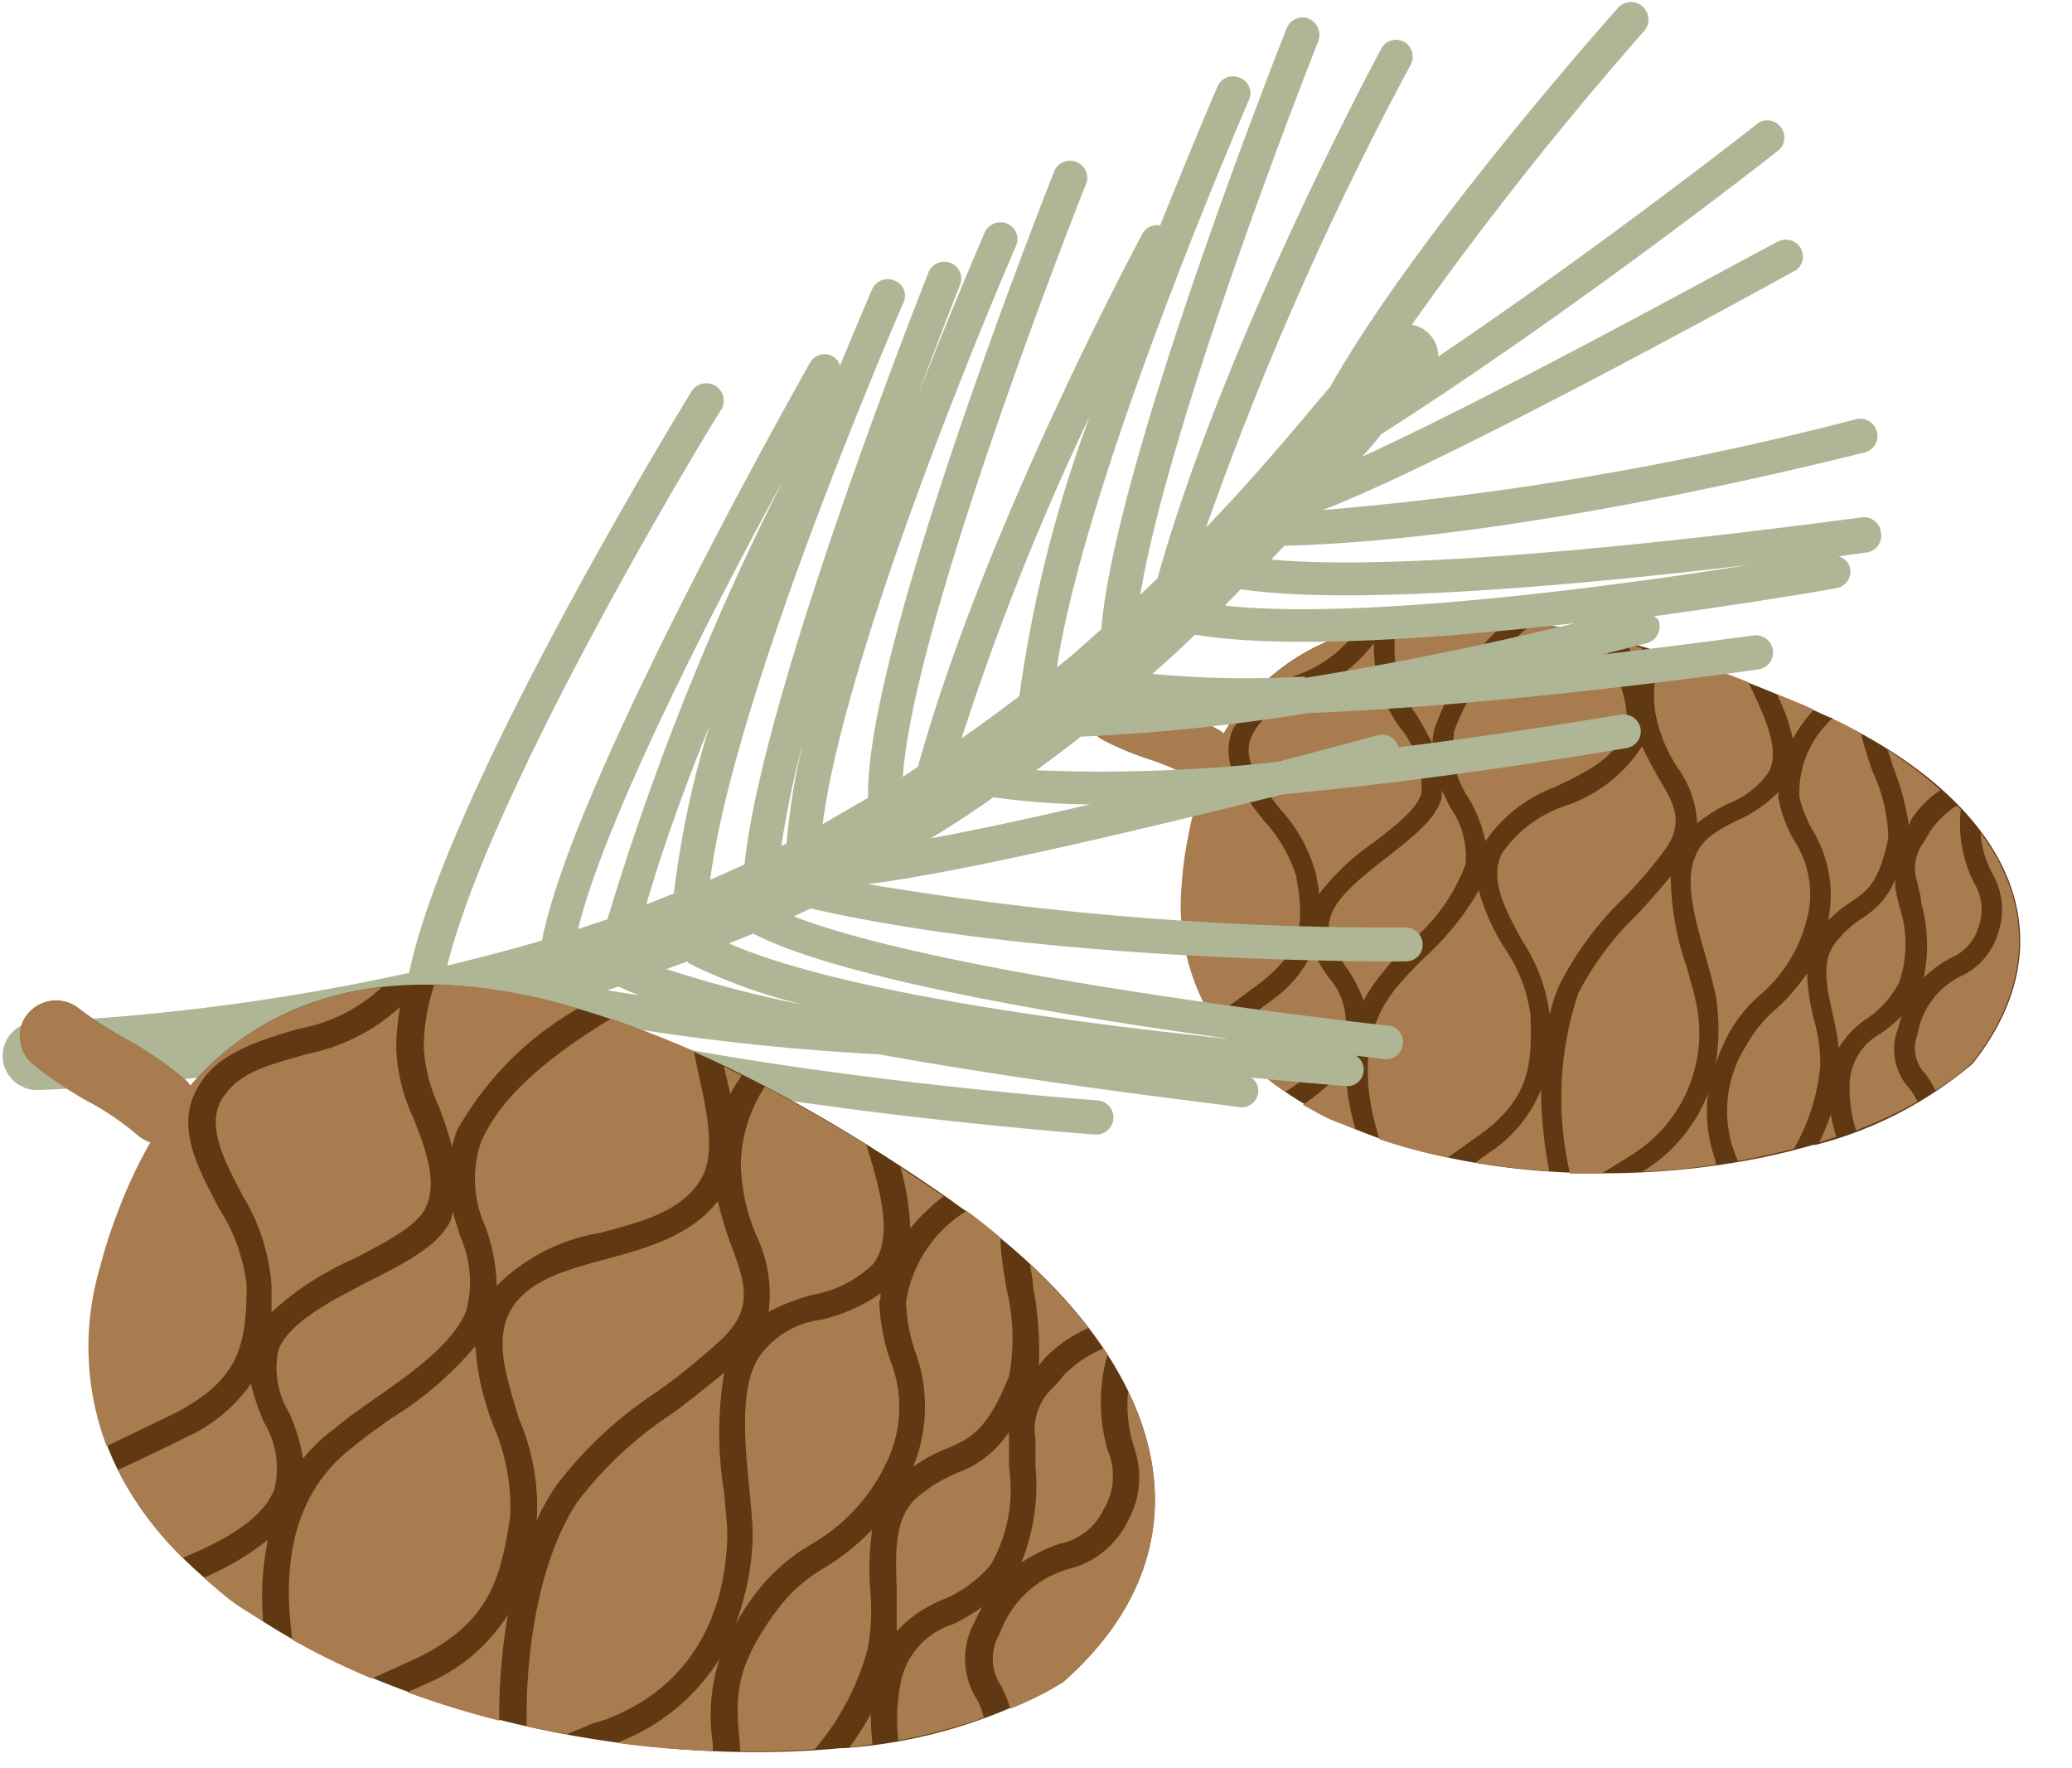 <svg xmlns="http://www.w3.org/2000/svg" viewBox="-0.118 -0.097 78.278 66.777"><title>Depositphotos_101594006_08</title><g data-name="Layer 2"><g data-name="Layer 1"><path d="M68.56 26.8l.44.2a.31.31 0 0 1 .16.08c6.69 3.22 9 8.24 5.25 13a14.92 14.92 0 0 1-5.93 3.07h-.09c-5.72 1.66-13.21 1.45-18.21-1-4-1.94-5.93-5-5.6-8.89a12.67 12.67 0 0 1 .21-1.61 14.32 14.32 0 0 1 .58-2.23 1.23 1.23 0 0 1-.41-.14 9 9 0 0 0-1.64-.71 11.58 11.58 0 0 1-1.74-.73 1.07 1.07 0 0 1-.58-1.1.78.78 0 0 1 .12-.32 1.07 1.07 0 0 1 1.43-.42 10.65 10.65 0 0 0 1.43.6 11.05 11.05 0 0 1 2 .91.93.93 0 0 1 .13.11 8.26 8.26 0 0 1 3.28-3.18c5.27-2.79 13.33-.27 19.17 2.36z" fill="#603913"/><path d="M66.7 29.07a3.34 3.34 0 0 1-1.55 1.2A6 6 0 0 0 64 31a3.88 3.88 0 0 0-.75-2.11 5.72 5.72 0 0 1-.82-2 4.27 4.27 0 0 1 .27-2.35c1.1.33 2.19.72 3.23 1.13.63 1.33 1.22 2.56.77 3.4z" fill="#a97c50"/><path d="M66.42 37.45A5.36 5.36 0 0 0 65.16 39a8.8 8.8 0 0 0-.46 1.09 8.08 8.08 0 0 0 0-2.59c-.08-.39-.21-.84-.34-1.33-.37-1.28-.84-2.86-.47-3.81.24-.76.87-1.08 1.59-1.45a4.93 4.93 0 0 0 1.59-1.09 1.29 1.29 0 0 0 0 .25 5.16 5.16 0 0 0 .59 1.58 3.69 3.69 0 0 1 .45 3.1 5.51 5.51 0 0 1-1.69 2.7z" fill="#a97c50"/><path d="M59.51 37.42a11.46 11.46 0 0 1 2.25-3c.42-.45.84-.93 1.24-1.42a10.64 10.64 0 0 0 .61 3.45c.13.47.25.89.33 1.25a5.43 5.43 0 0 1-2.53 5.9l-.29.18-.74.46H59.2a12.49 12.49 0 0 1 .31-6.82z" fill="#a97c50"/><path d="M58.1 41.07a17.08 17.08 0 0 0 .31 3.07 26 26 0 0 1-2.79-.32l.5-.36a5.18 5.18 0 0 0 1.98-2.39z" fill="#a97c50"/><path d="M64.41 41.21a5.4 5.4 0 0 0 .26 2.47 2.06 2.06 0 0 0 .05.22c-.92.13-1.85.23-2.8.27a6 6 0 0 0 2.49-2.96z" fill="#a97c50"/><path d="M52.75 37.08c.28-.33.62-.69 1-1.05a10.56 10.56 0 0 0 2-2.49 8 8 0 0 0 1 2.22 5.8 5.8 0 0 1 .95 2.46c.07 1.88 0 3.21-2 4.61l-1.12.8a20.32 20.32 0 0 1-2.58-.69c-.66-2.07-.72-4.22.75-5.86z" fill="#a97c50"/><path d="M49.48 35.82a6.92 6.92 0 0 0 .59 1 2.57 2.57 0 0 1 .65 1.88c-.2.93-1.18 1.73-2.28 2.45A9.86 9.86 0 0 1 46.13 39c.55-.39 1.13-.81 1.78-1.3a4.56 4.56 0 0 0 1.57-1.88z" fill="#a97c50"/><path d="M70 42.6a5.24 5.24 0 0 1-.24-1.66 2.25 2.25 0 0 1 1.18-2 5.38 5.38 0 0 0 .79-.66c-.05.15-.1.3-.14.47A2.17 2.17 0 0 0 72 41a2.1 2.1 0 0 1 .32.52A16.88 16.88 0 0 1 70 42.6z" fill="#a97c50"/><path d="M71.22 31.56c-.36 1.71-.8 2-1.38 2.39a5.53 5.53 0 0 0-.89.72 4.75 4.75 0 0 0-.55-3.34 4.69 4.69 0 0 1-.54-1.33 3.79 3.79 0 0 1 1.24-2.95c.39.18.74.37 1.09.57.12.48.28 1 .44 1.44a6.21 6.21 0 0 1 .59 2.5z" fill="#a97c50"/><path d="M56.62 32.15a4.7 4.7 0 0 1 2.44-1.82 5.52 5.52 0 0 0 2.86-2.24 12 12 0 0 0 .61 1.18c.6 1 1 1.69.24 2.75a18 18 0 0 1-1.59 1.85 12.16 12.16 0 0 0-2.38 3.23 6.41 6.41 0 0 0-.37 1.12 6.62 6.62 0 0 0-1.06-2.81c-.63-1.18-1.23-2.26-.75-3.26z" fill="#a97c50"/><path d="M65.42 43.47a4.57 4.57 0 0 1 .44-4.08A4.88 4.88 0 0 1 67 38a7.23 7.23 0 0 0 1.15-1.33 8.55 8.55 0 0 0 .27 1.79 5.86 5.86 0 0 1 .23 1.68 7.62 7.62 0 0 1-1 3.16c-.69.17-1.4.33-2.12.46z" fill="#a97c50"/><path d="M51.1 42.57c-.32-.14-.67-.25-1-.4s-.66-.35-1-.53a8.35 8.35 0 0 0 1.62-1.43 8.48 8.48 0 0 0 .38 2.36z" fill="#a97c50"/><path d="M48.24 30.46c-.74-.94-1.45-1.84-1.09-2.7s1.21-1.21 2.18-1.7a5.65 5.65 0 0 0 2.45-1.86 6.89 6.89 0 0 0 .1 1.17 5.24 5.24 0 0 0 .88 2 3.55 3.55 0 0 1 .82 2.51c-.16.58-1 1.23-1.82 1.86a9.07 9.07 0 0 0-2.05 1.94c0-.25-.07-.49-.11-.75a5.87 5.87 0 0 0-1.36-2.47z" fill="#a97c50"/><path d="M50.1 34.72c.14-.84 1.17-1.64 2.15-2.41s1.88-1.45 2.1-2.28v-.27c.11.23.23.45.33.66a3.22 3.22 0 0 1 .57 2.13 7 7 0 0 1-2.07 2.92c-.38.39-.74.75-1 1.1a5.58 5.58 0 0 0-.78 1.14 5.12 5.12 0 0 0-.66-1.27c-.41-.62-.74-1.14-.64-1.72z" fill="#a97c50"/><path d="M69.26 42.84l-.65.22a10.05 10.05 0 0 0 .44-1.06 5.16 5.16 0 0 0 .21.84z" fill="#a97c50"/><path d="M56.88 23.32a9.33 9.33 0 0 0-2.82 4.17A3 3 0 0 0 54 28c-.18-.37-.38-.72-.58-1.06a4.56 4.56 0 0 1-.78-1.65 5.84 5.84 0 0 1 0-1.87 16.72 16.72 0 0 1 4.24-.1z" fill="#a97c50"/><path d="M54.81 27.65a.62.62 0 0 0 0-.11 9.39 9.39 0 0 1 3-4.1c.84.13 1.7.29 2.55.48.07.2.14.37.22.57.45 1 .95 2.22.68 3-.36 1.06-1.45 1.57-2.6 2.13A5.55 5.55 0 0 0 56 31.68a5.33 5.33 0 0 0-.63-1.62 3.37 3.37 0 0 1-.56-2.41z" fill="#a97c50"/><path d="M72.64 40.49a1.39 1.39 0 0 1-.32-1.49 3 3 0 0 1 1.62-2.21 2.62 2.62 0 0 0 1.44-1.68 2.7 2.7 0 0 0-.23-2.21 4 4 0 0 1-.45-1.54c2 2.67 2 5.74-.32 8.7A10.34 10.34 0 0 1 73 41.1a4 4 0 0 0-.36-.61z" fill="#a97c50"/><path d="M51.13 23.74A4.78 4.78 0 0 1 49 25.36a4.89 4.89 0 0 0-2.55 2.11c-.52 1.3.36 2.4 1.21 3.47A5.44 5.44 0 0 1 48.85 33c.29 1.66.32 2.76-1.41 4.07-.64.48-1.21.9-1.77 1.29a8.23 8.23 0 0 1-1.14-5.09 12.67 12.67 0 0 1 .21-1.61 14.32 14.32 0 0 1 .58-2.23 1.23 1.23 0 0 1-.41-.14 9 9 0 0 0-1.64-.71 11.58 11.58 0 0 1-1.74-.73 1.07 1.07 0 0 1-.53-1.11.78.78 0 0 1 .12-.32 1.07 1.07 0 0 1 1.43-.42 10.65 10.65 0 0 0 1.43.6 11.05 11.05 0 0 1 2 .91.93.93 0 0 1 .13.11 8.26 8.26 0 0 1 3.28-3.18 8.7 8.7 0 0 1 1.74-.7z" fill="#a97c50"/><path d="M61.7 25c-.11-.27-.22-.53-.33-.77l.55.16a4.43 4.43 0 0 0-.21.54l-.01.07z" fill="#a97c50"/><path d="M67 26.12c.48.2 1 .39 1.4.59a6.43 6.43 0 0 0-.79 1.1 6.58 6.58 0 0 0-.61-1.69z" fill="#a97c50"/><path d="M74.64 34.88a1.84 1.84 0 0 1-1.08 1.22 4.52 4.52 0 0 0-1 .73 5.93 5.93 0 0 0-.1-2.83c0-.26-.1-.49-.13-.73a1.64 1.64 0 0 1 .24-1.57l.25-.42a3.39 3.39 0 0 1 1-.95c0 .05.1.09.14.14a5 5 0 0 0 .5 2.79 1.88 1.88 0 0 1 .18 1.62z" fill="#a97c50"/><path d="M70.47 38.34a3.63 3.63 0 0 0-1.12 1.14 10.13 10.13 0 0 0-.21-1.18c-.24-1.07-.48-2.08.09-2.79a4.09 4.09 0 0 1 1-.92 3.11 3.11 0 0 0 1.25-1.45v.24c0 .1.09.49.15.74a4.49 4.49 0 0 1 0 2.89 3.68 3.68 0 0 1-1.16 1.33z" fill="#a97c50"/><path d="M72 31.09a9.86 9.86 0 0 0-.61-2.25c-.06-.21-.13-.41-.2-.61a15.34 15.34 0 0 1 2 1.52 3.93 3.93 0 0 0-1.11 1.12z" fill="#a97c50"/><path d="M70.94 20a.64.64 0 0 0-.73-.55c-.17 0-15.67 2.21-22.3 1.59l.49-.52C57.83 20.28 70.19 17 70.32 17a.64.64 0 0 0-.32-1.26 119.35 119.35 0 0 1-20.14 3.43c4.93-1.91 17.33-8.76 17.9-9.08A.64.64 0 0 0 67.12 9C67 9 57 14.57 51.35 17.15l.36-.41.36-.44c7.15-4.55 15-10.7 15.06-10.77a.65.65 0 0 0-.8-1c-.07.06-5.93 4.67-12.11 8.84a1.21 1.21 0 0 0-1-1.2A134.66 134.66 0 0 1 62 1.07a.64.64 0 0 0-1-.86c-.34.38-7.69 8.65-10.86 14.3l-.48.56c-1.12 1.34-2.52 3-4.21 4.75a124.71 124.71 0 0 1 7.73-17.48.64.64 0 0 0-.26-.86.63.63 0 0 0-.86.27c-.06.11-5.93 11-8.45 20l-.65.62c1.12-6.77 6.66-20.75 6.73-20.92a.67.67 0 0 0-.36-.84.65.65 0 0 0-.84.36c-.27.7-6.5 16.44-7 22.7-.55.48-1.09 1-1.68 1.44 1.1-7.28 7.19-21.26 7.25-21.42a.62.62 0 0 0-.34-.85.63.63 0 0 0-.84.33c-.11.24-1 2.34-2.17 5.25a.63.63 0 0 0-.65.28c-.06.11-6 11.12-8.5 20.17l-.57.38c.4-5.95 6.82-22.15 6.89-22.32a.65.65 0 1 0-1.2-.48c-.29.74-7.16 18.11-7 23.59-.55.32-1.13.65-1.72 1 .93-7.15 7.23-21.68 7.3-21.84a.63.63 0 0 0-.33-.85.66.66 0 0 0-.85.34c-.11.27-1.2 2.77-2.52 6.14.9-2.43 1.57-4.11 1.59-4.16a.64.64 0 0 0-1.19-.48c-.27.69-6.29 15.9-6.95 22.37l-1.3.58c.65-5 3.85-13.4 5.8-18.2.86-2.13 1.48-3.55 1.5-3.6a.61.61 0 0 0-.34-.84.64.64 0 0 0-.84.33c-.07.17-.55 1.26-1.21 2.89a.59.59 0 0 0-.27-.35.63.63 0 0 0-.87.24c-.38.68-9 15.92-10.12 21.82-1.21.36-2.41.66-3.58.95 1.7-6.9 10.22-20.85 10.35-21A.64.64 0 0 0 26 14.7c-.39.64-9.25 15.1-10.66 21.95a83.15 83.15 0 0 1-14.09 1.86 1.28 1.28 0 0 0-.55 2.43 1.24 1.24 0 0 0 .61.14 82.92 82.92 0 0 0 16.41-2.32c6.73 2.72 22.8 3.95 23.53 4a.64.64 0 0 0 .1-1.29c-.17 0-14.13-1.07-21.42-3.29l.27-.07a88.51 88.51 0 0 0 12.89 1.62c6.41 1.16 13.16 1.91 13.62 2a.64.64 0 0 0 .71-.58.59.59 0 0 0-.27-.54c2 .2 3.37.3 3.58.32a.62.62 0 0 0 .37-1.15l1.08.13a.63.63 0 0 0 .7-.57.62.62 0 0 0-.57-.7c-.17 0-16.52-1.82-22.44-4.12l.64-.3c9.24 2.12 22.39 2 22.49 2a.63.63 0 0 0 .63-.65.65.65 0 0 0-.65-.63 119.74 119.74 0 0 1-20.32-1.64c3.57-.43 11.05-2.23 15.68-3.39 6.36-.6 12.53-1.67 13-1.75a.64.64 0 0 0 .52-.74.65.65 0 0 0-.75-.52c-.09 0-3.78.66-8.39 1.23a.64.64 0 0 0-.79-.45l-3.76 1a60.88 60.88 0 0 1-9.14.32c.58-.42 1.15-.85 1.69-1.27a75 75 0 0 0 8.59-.89c7.29-.28 16.45-1.57 17-1.65a.64.64 0 1 0-.18-1.28c-.07 0-2.46.34-5.73.72l1.7-.43a.65.65 0 0 0 .46-.79c0-.11-.11-.16-.19-.23 3.75-.51 6.6-1 6.89-1.06a.64.64 0 0 0 .52-.75.61.61 0 0 0-.44-.45l1.08-.15a.64.64 0 0 0 .52-.77zm-29.88-4.39a49.9 49.9 0 0 0-2.67 10.59c-.7.53-1.41 1.06-2.18 1.59a99.27 99.27 0 0 1 4.85-12.18zM25.91 36.29l.27.14a21.28 21.28 0 0 0 4.06 1.43 44.55 44.55 0 0 1-5.18-1.35l.8-.29s.02.06.05.07zm4.26-8.11a23.48 23.48 0 0 0-.57 3.58l-.2.1a36.4 36.4 0 0 1 .76-3.68zm0-.18v.16c.02-.05.03-.1.04-.16zm-4.87 5.67l-1 .4c.64-2.22 1.49-4.53 2.39-6.76a35.89 35.89 0 0 0-1.35 6.35zM29.49 18a102.33 102.33 0 0 0-6.66 16.63l-1.11.37c1.03-4.21 5.2-12.28 7.77-17zm-6.67 19.31l.43-.14c.24.11.48.22.77.33zm25.12 2c-5.15-.49-15.82-1.71-20.52-3.77l.92-.37c3.66 1.9 13.79 3.43 19.6 4.19zm-6.66-9.07c-2.21.51-4.41 1-6.23 1.33.83-.51 1.6-1 2.36-1.55a27.34 27.34 0 0 0 3.87.27zm7.9-4.78a38.32 38.32 0 0 1-5.76-.1q.84-.74 1.61-1.48c3.48.57 9.3.14 14.37-.44-2.31.56-6.11 1.42-10.22 2.07zm-3-2.71l.58-.59c4.37.67 13.68-.26 19.22-.92-4.83.76-14.46 2.09-19.76 1.55z" fill="#afb695"/><path d="M35.76 45.21l.48.35a.66.66 0 0 1 .19.14c7.73 5.68 9.43 12.6 3.61 17.73a19.41 19.41 0 0 1-8.28 2.51h-.12c-7.67.74-17.15-1.28-22.93-5.55-4.62-3.42-6.36-7.79-5-12.64a18.22 18.22 0 0 1 .64-2 18 18 0 0 1 1.26-2.71 1.63 1.63 0 0 1-.49-.28 10.23 10.23 0 0 0-1.92-1.3 15.33 15.33 0 0 1-2-1.35 1.36 1.36 0 0 1-.5-1.49 1.19 1.19 0 0 1 .22-.4A1.38 1.38 0 0 1 2.86 38a14.14 14.14 0 0 0 1.68 1.1 13.09 13.09 0 0 1 2.39 1.64 1 1 0 0 1 .14.18A10.72 10.72 0 0 1 12 37.67c7.31-2.31 17 2.82 23.76 7.54z" fill="#603913"/><path d="M32.86 47.66a4.35 4.35 0 0 1-2.26 1.15 7.52 7.52 0 0 0-1.68.65 5.15 5.15 0 0 0-.46-2.88 7.3 7.3 0 0 1-.59-2.7 5.52 5.52 0 0 1 .91-2.93c1.31.7 2.6 1.44 3.83 2.2.56 1.78 1.02 3.54.25 4.51z" fill="#a97c50"/><path d="M30.51 58.25a7.2 7.2 0 0 0-2 1.74 10.74 10.74 0 0 0-.84 1.26 10.17 10.17 0 0 0 .65-3.25c0-.52-.06-1.12-.12-1.78-.17-1.7-.39-3.82.32-5a3.35 3.35 0 0 1 2.36-1.46 6.29 6.29 0 0 0 2.27-1c0 .11 0 .21-.05.32a7.48 7.48 0 0 0 .39 2.14 4.8 4.8 0 0 1-.15 4 7 7 0 0 1-2.83 3.03z" fill="#a97c50"/><path d="M21.74 56.58a14.41 14.41 0 0 1 3.57-3.3c.64-.48 1.29-1 1.93-1.52a13.91 13.91 0 0 0 0 4.54c.05.63.12 1.2.12 1.66-.11 3.41-1.7 5.8-4.6 6.9l-.46.14-1 .41c-.5-.1-1-.18-1.52-.29-.06-3.12.58-6.56 1.96-8.54z" fill="#a97c50"/><path d="M19.07 60.9a22.61 22.61 0 0 0-.33 4 34.68 34.68 0 0 1-3.47-1.07l.73-.33a6.69 6.69 0 0 0 3.07-2.6z" fill="#a97c50"/><path d="M27.07 62.56a6.92 6.92 0 0 0-.26 3.2v.29c-1.21-.05-2.42-.14-3.63-.31a7.78 7.78 0 0 0 3.89-3.18z" fill="#a97c50"/><path d="M13.22 54.56c.44-.37.95-.73 1.51-1.12a13 13 0 0 0 3.11-2.69 10 10 0 0 0 .7 3.05 7.8 7.8 0 0 1 .62 3.36c-.36 2.41-.8 4.08-3.6 5.41l-1.63.74a28 28 0 0 1-3-1.46c-.4-2.85.02-5.56 2.29-7.29z" fill="#a97c50"/><path d="M9.36 52.18a8.54 8.54 0 0 0 .5 1.46 3.32 3.32 0 0 1 .38 2.54c-.46 1.13-1.89 1.93-3.46 2.57a12.57 12.57 0 0 1-2.44-3.32c.8-.37 1.63-.77 2.57-1.23a6.05 6.05 0 0 0 2.45-2.02z" fill="#a97c50"/><path d="M33.82 65.65a7 7 0 0 1 .09-2.18 2.89 2.89 0 0 1 2-2.22A8.76 8.76 0 0 0 37 60.6a5 5 0 0 0-.29.56 2.85 2.85 0 0 0 .05 2.89 2.89 2.89 0 0 1 .29.74 22.19 22.19 0 0 1-3.23.86z" fill="#a97c50"/><path d="M38 51.9c-.84 2.07-1.47 2.34-2.32 2.71a5.88 5.88 0 0 0-1.3.7 6 6 0 0 0 .07-4.37 6.63 6.63 0 0 1-.34-1.83 4.88 4.88 0 0 1 2.27-3.45h.05c.44.33.85.65 1.25 1 0 .64.13 1.3.23 1.95A7.76 7.76 0 0 1 38 51.9z" fill="#a97c50"/><path d="M19.31 49.19c.72-1 2.09-1.35 3.53-1.74S26 46.58 27 45.28a15.16 15.16 0 0 0 .5 1.65c.53 1.43.87 2.38-.34 3.55a26.16 26.16 0 0 1-2.46 2A15.22 15.22 0 0 0 20.91 56a9 9 0 0 0-.75 1.33 8.39 8.39 0 0 0-.67-3.83c-.49-1.62-1.02-3.15-.18-4.31z" fill="#a97c50"/><path d="M27.82 65.68c-.14-1.67-.24-2.77 1.52-5.09a5.89 5.89 0 0 1 1.72-1.48 9.22 9.22 0 0 0 1.77-1.42 10.78 10.78 0 0 0-.07 2.31 8 8 0 0 1-.1 2.19 9.68 9.68 0 0 1-2 3.79c-.91.07-1.85.09-2.8.08-.03-.06-.02-.25-.04-.38z" fill="#a97c50"/><path d="M9.82 61.15c-.38-.25-.79-.47-1.14-.73s-.75-.61-1.1-.92A10.21 10.21 0 0 0 10 58.07a11.08 11.08 0 0 0-.18 3.08z" fill="#a97c50"/><path d="M9.05 45.07c-.72-1.38-1.41-2.68-.75-3.7s1.83-1.25 3.18-1.65A7.35 7.35 0 0 0 15 37.94a9.13 9.13 0 0 0-.15 1.51 6.81 6.81 0 0 0 .65 2.69c.46 1.18.93 2.4.46 3.39-.33.7-1.56 1.33-2.75 1.94a11.4 11.4 0 0 0-3.07 2v-1a7.55 7.55 0 0 0-1.09-3.4z" fill="#a97c50"/><path d="M10.4 50.9c.38-1 1.87-1.8 3.31-2.54S16.44 47 16.91 46a2.74 2.74 0 0 0 .08-.33c.08.32.18.62.27.92a4.2 4.2 0 0 1 .23 2.84c-.49 1.21-2 2.3-3.34 3.23-.57.4-1.12.78-1.57 1.16A7 7 0 0 0 11.33 55a6.8 6.8 0 0 0-.54-1.76 3.23 3.23 0 0 1-.39-2.34z" fill="#a97c50"/><path d="M32.84 65.79l-.87.13a12.15 12.15 0 0 0 .81-1.27 11.18 11.18 0 0 0 .06 1.14z" fill="#a97c50"/><path d="M21.72 38a12.09 12.09 0 0 0-4.58 4.62 3.26 3.26 0 0 0-.17.61c-.14-.5-.31-1-.49-1.49a6.18 6.18 0 0 1-.59-2.27 7.64 7.64 0 0 1 .41-2.39 20.79 20.79 0 0 1 5.42.92z" fill="#a97c50"/><path d="M18.07 43l.06-.12c.83-1.77 2.79-3.25 4.84-4.5 1 .36 2.09.77 3.12 1.23.06.25.1.49.16.77.32 1.41.68 3.05.15 4-.7 1.26-2.21 1.66-3.82 2.09a7.19 7.19 0 0 0-3.93 2 7.26 7.26 0 0 0-.42-2.21 4.32 4.32 0 0 1-.16-3.26z" fill="#a97c50"/><path d="M37.71 63.6a1.84 1.84 0 0 1-.05-2 3.87 3.87 0 0 1 2.6-2.43 3.37 3.37 0 0 0 2.22-1.79 3.4 3.4 0 0 0 .23-2.85 5.39 5.39 0 0 1-.21-2.08c1.89 3.88 1.19 7.79-2.45 11a12.11 12.11 0 0 1-2 1 4.77 4.77 0 0 0-.34-.85z" fill="#a97c50"/><path d="M14.3 37.2a6.17 6.17 0 0 1-3.11 1.56c-1.47.43-3 .88-3.75 2.08-1 1.53-.11 3.13.71 4.7a6.83 6.83 0 0 1 1.05 2.92C9.18 50.63 9 52 6.46 53.3l-2.55 1.23a10.59 10.59 0 0 1-.25-6.76 18.22 18.22 0 0 1 .64-2 18 18 0 0 1 1.26-2.71 1.63 1.63 0 0 1-.49-.28 10.23 10.23 0 0 0-1.92-1.3 15.33 15.33 0 0 1-2-1.35 1.36 1.36 0 0 1-.45-1.51 1.19 1.19 0 0 1 .22-.4A1.38 1.38 0 0 1 2.86 38a14.14 14.14 0 0 0 1.68 1.1 13.09 13.09 0 0 1 2.39 1.64 1 1 0 0 1 .14.18A10.72 10.72 0 0 1 12 37.67a11.21 11.21 0 0 1 2.3-.47z" fill="#a97c50"/><path d="M27.47 41.24c-.07-.36-.16-.71-.24-1.05l.67.34c-.13.22-.29.41-.4.65-.02 0-.02.03-.03.06z" fill="#a97c50"/><path d="M33.9 44l1.63 1.09a7.94 7.94 0 0 0-1.26 1.21 9.46 9.46 0 0 0-.37-2.3z" fill="#a97c50"/><path d="M41.57 56.93a2.34 2.34 0 0 1-1.65 1.29 5.92 5.92 0 0 0-1.45.71 7.85 7.85 0 0 0 .53-3.67v-1a2.14 2.14 0 0 1 .68-1.95c.12-.13.26-.29.41-.48a4.69 4.69 0 0 1 1.5-1c0 .07.09.14.14.21a6.59 6.59 0 0 0 0 3.66 2.44 2.44 0 0 1-.16 2.23z" fill="#a97c50"/><path d="M35.45 60.35a4.76 4.76 0 0 0-1.69 1.17v-1.53c-.05-1.43-.11-2.77.78-3.53a5.53 5.53 0 0 1 1.54-.93A4 4 0 0 0 38 54v1.31a5.72 5.72 0 0 1-.68 3.69 4.67 4.67 0 0 1-1.87 1.35z" fill="#a97c50"/><path d="M39.13 51.49a13.16 13.16 0 0 0-.22-3c0-.28-.08-.55-.12-.83A19.74 19.74 0 0 1 41 50.07a5.29 5.29 0 0 0-1.67 1.16z" fill="#a97c50"/></g></g></svg>